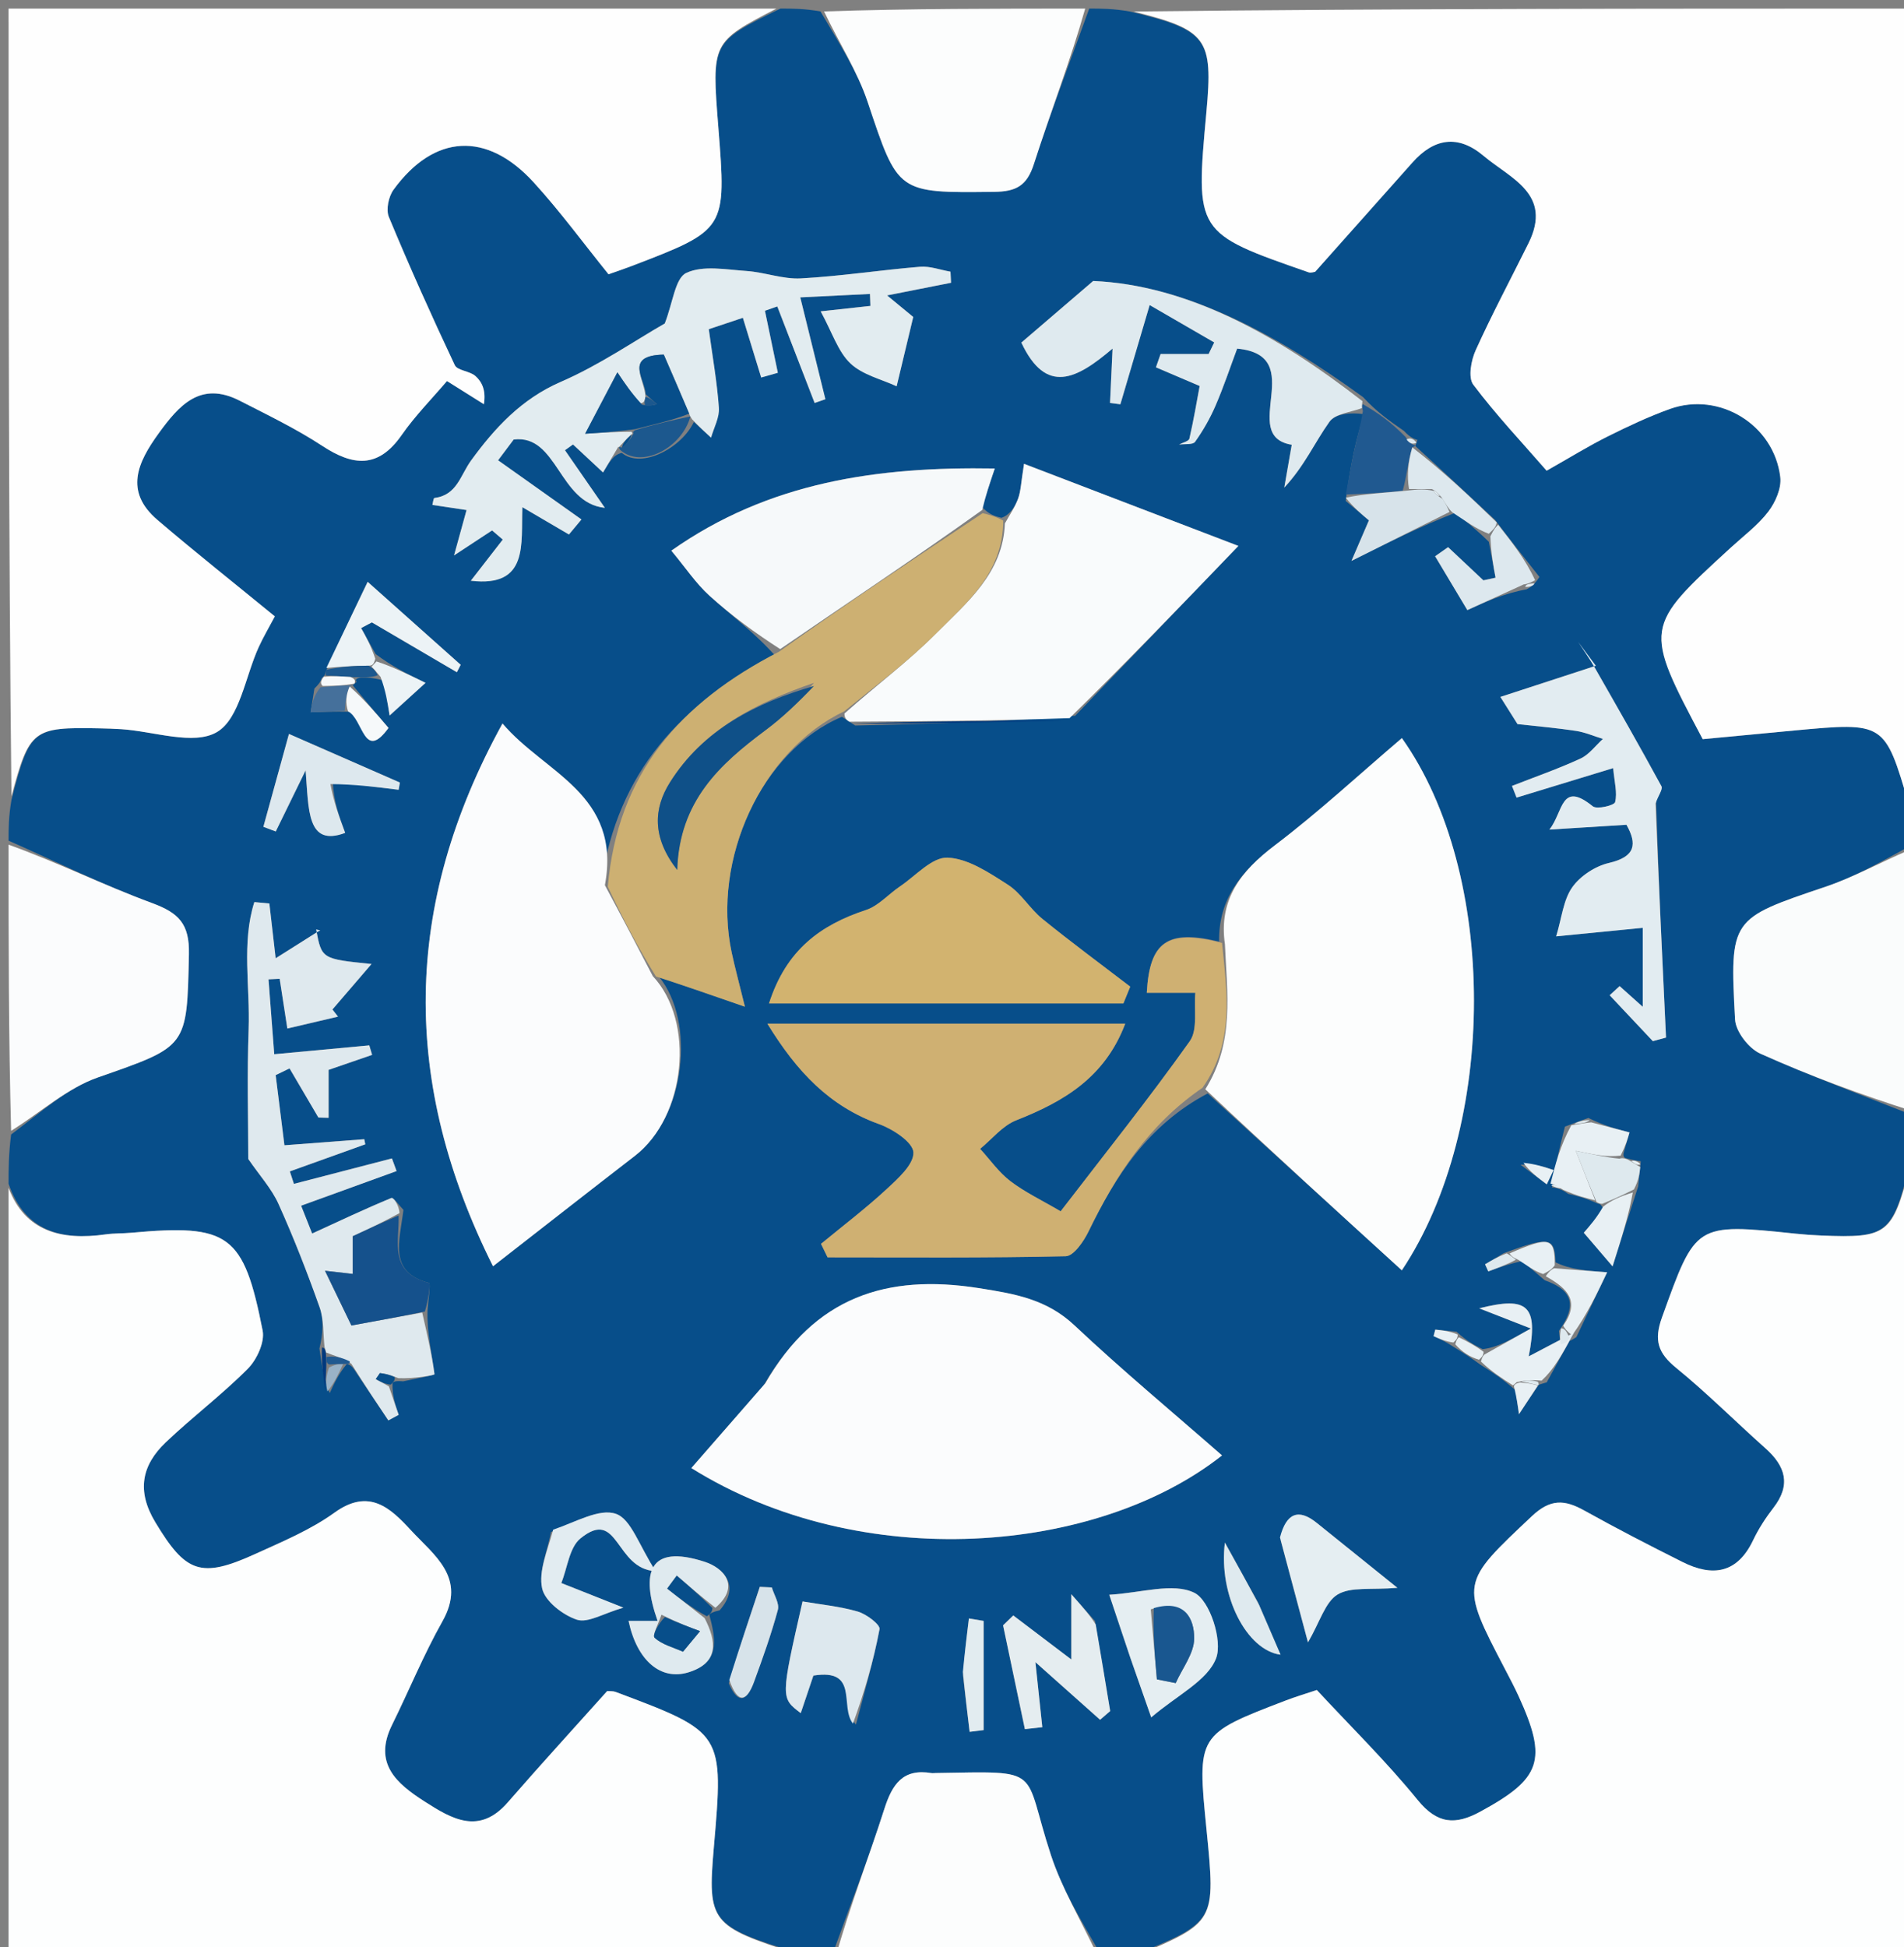 <svg version="1.1" id="Layer_1" xmlns="http://www.w3.org/2000/svg" xmlns:xlink="http://www.w3.org/1999/xlink" x="0px" y="0px"
	 width="100%" viewBox="0 0 222 227" enable-background="new 0 0 222 227" xml:space="preserve">
<rect x="0" y="0" width="222" height="227" fill="#808080" stroke="none"/>
<path fill="#074E8A" opacity="1" stroke="none" 
	d="
M1,138 
	C1,136.286 1,134.572 1.297,132.257 
	C4.845,129.599 7.853,126.85 11.391,125.612 
	C21.899,121.934 21.793,122.162 22.029,111.223 
	C22.105,107.685 20.832,106.419 17.729,105.275 
	C12.032,103.176 6.564,100.459 1,98 
	C1,96.611 1,95.222 1.337,93.244 
	C3.437,85.04 3.808,84.75 11.63,84.91 
	C12.463,84.927 13.296,84.952 14.127,85.005 
	C17.931,85.247 22.581,86.939 25.297,85.34 
	C27.947,83.781 28.601,78.855 30.171,75.424 
	C30.697,74.274 31.345,73.18 32.046,71.854 
	C27.326,67.99 22.772,64.382 18.357,60.611 
	C14.465,57.286 16.049,53.902 18.491,50.533 
	C20.874,47.244 23.382,44.371 27.956,46.715 
	C31.206,48.381 34.523,49.976 37.567,51.973 
	C41.171,54.337 44.093,54.641 46.82,50.733 
	C48.419,48.44 50.415,46.425 52.117,44.422 
	C54.133,45.686 55.277,46.404 56.421,47.122 
	C56.681,45.486 56.19,44.505 55.428,43.831 
	C54.761,43.241 53.33,43.211 53.024,42.562 
	C50.338,36.865 47.759,31.115 45.342,25.299 
	C44.985,24.441 45.305,22.913 45.887,22.114 
	C50.611,15.629 56.76,15.267 62.235,21.27 
	C65.336,24.671 68.068,28.408 70.952,31.975 
	C72.046,31.587 72.826,31.328 73.591,31.035 
	C84.703,26.78 84.703,26.779 83.76,14.875 
	C82.97,4.915 82.97,4.915 91,1 
	C92.389,1 93.778,1 95.668,1.335 
	C97.86,5.067 99.973,8.322 101.165,11.885 
	C104.73,22.54 104.589,22.499 115.927,22.365 
	C118.485,22.335 119.733,21.657 120.546,19.129 
	C122.507,13.025 124.826,7.036 127,1 
	C128.389,1 129.778,1 131.745,1.343 
	C140.735,3.5 141.454,4.48 140.664,13.059 
	C139.368,27.147 139.367,27.149 152.577,31.745 
	C152.852,31.841 153.21,31.697 153.345,31.683 
	C157.193,27.362 160.946,23.153 164.694,18.937 
	C167.217,16.099 170.013,15.666 172.973,18.164 
	C176.11,20.812 181.068,22.603 178.221,28.349 
	C176.159,32.51 173.967,36.612 172.055,40.84 
	C171.522,42.017 171.159,44.016 171.778,44.84 
	C174.427,48.363 177.473,51.588 180.333,54.874 
	C183.105,53.305 185.22,51.993 187.437,50.887 
	C189.806,49.705 192.218,48.568 194.705,47.674 
	C200.461,45.608 206.851,49.505 207.576,55.629 
	C207.727,56.912 207.011,58.549 206.185,59.636 
	C204.994,61.202 203.349,62.428 201.877,63.775 
	C191.638,73.145 191.636,73.143 198.53,86.169 
	C201.966,85.843 205.583,85.495 209.201,85.159 
	C219.751,84.177 219.75,84.179 222.566,93.777 
	C222.598,93.884 222.85,93.927 223,94 
	C223,95.389 223,96.778 222.652,98.652 
	C219.168,100.563 216.125,102.265 212.877,103.363 
	C201.786,107.114 201.662,107.038 202.303,118.853 
	C202.379,120.264 203.899,122.224 205.245,122.828 
	C211.063,125.442 217.065,127.647 223,130 
	C223,131.714 223,133.428 222.656,135.732 
	C220.648,143.881 220.046,144.351 212.36,144.033 
	C211.362,143.991 210.364,143.921 209.371,143.816 
	C197.616,142.584 197.727,142.622 193.783,153.573 
	C192.808,156.281 193.334,157.75 195.457,159.48 
	C199.064,162.42 202.363,165.736 205.843,168.836 
	C208.17,170.909 208.858,173.078 206.789,175.755 
	C205.878,176.933 205.047,178.212 204.408,179.553 
	C202.559,183.435 199.676,183.846 196.182,182.096 
	C192.327,180.165 188.49,178.188 184.724,176.09 
	C182.437,174.816 180.777,174.701 178.607,176.75 
	C170.299,184.592 170.207,184.492 175.503,194.626 
	C176.04,195.654 176.585,196.681 177.067,197.736 
	C180.473,205.195 179.713,207.332 172.584,211.202 
	C169.684,212.776 167.588,212.653 165.295,209.836 
	C161.634,205.338 157.467,201.252 153.535,197.013 
	C152.127,197.486 151.023,197.813 149.95,198.223 
	C139.571,202.199 139.573,202.203 140.676,213.285 
	C141.747,224.053 141.734,224.075 132,228 
	C130.933,228 129.867,228 128.243,227.696 
	C125.946,223.698 123.812,220.135 122.544,216.286 
	C119.16,206.016 121.903,206.487 109.094,206.691 
	C108.928,206.693 108.758,206.723 108.598,206.696 
	C105.272,206.143 104.035,207.989 103.11,210.88 
	C101.265,216.648 99.058,222.3 97,228 
	C95.933,228 94.867,228 93.169,227.72 
	C82.887,224.567 82.48,224.041 83.229,215.403 
	C84.392,201.972 84.393,201.97 71.782,197.239 
	C71.484,197.127 71.13,197.161 70.801,197.13 
	C66.93,201.454 63.012,205.735 59.205,210.112 
	C55.871,213.947 52.684,212.05 49.502,210.009 
	C46.242,207.918 43.491,205.576 45.707,201.092 
	C47.692,197.075 49.391,192.904 51.586,189.009 
	C54.463,183.901 50.602,181.309 47.901,178.378 
	C45.527,175.803 43.037,173.428 39.009,176.332 
	C36.215,178.347 32.921,179.715 29.754,181.159 
	C23.365,184.07 21.641,183.311 18.113,177.463 
	C15.906,173.807 16.514,170.818 19.341,168.127 
	C22.44,165.179 25.887,162.588 28.897,159.559 
	C29.947,158.504 30.888,156.461 30.624,155.116 
	C28.412,143.858 26.688,142.672 15.301,143.709 
	C14.306,143.8 13.296,143.76 12.31,143.9 
	C7.118,144.637 2.908,143.538 1,138 
M169.823,155.243 
	C168.998,155.163 168.173,155.083 167.348,155.003 
	C167.281,155.255 167.215,155.508 167.149,155.76 
	C167.848,156.075 168.547,156.391 169.684,157.137 
	C170.531,157.661 171.377,158.185 172.689,159.138 
	C173.93,159.926 175.171,160.715 176.721,162.077 
	C176.85,163.006 176.978,163.934 177.107,164.862 
	C177.843,163.747 178.578,162.631 179.392,161.454 
	C179.392,161.454 179.469,161.392 180.342,161.15 
	C181.182,159.623 182.021,158.096 183.539,155.337 
	C180.865,156.743 179.687,157.363 178.245,158.121 
	C179.388,152.194 178.152,151.081 172.47,152.52 
	C174.027,153.129 175.499,153.704 178.493,154.873 
	C175.973,156.284 174.532,157.091 172.871,157.282 
	C171.946,156.818 171.021,156.354 169.823,155.243 
M40.436,159.013 
	C40.436,159.013 40.863,159.023 41.246,159.58 
	C42.591,161.582 43.935,163.583 45.28,165.584 
	C45.681,165.367 46.083,165.15 46.484,164.934 
	C46.103,163.828 45.722,162.722 45.762,161.221 
	C45.898,161.085 46.035,160.949 47.008,161.031 
	C48.28,160.747 50.675,160.318 50.66,160.2 
	C50.348,157.783 49.762,155.401 49.85,152.77 
	C49.92,151.656 50.233,149.618 50.025,149.563 
	C45.257,148.31 46.581,144.748 47.042,141.044 
	C46.563,140.555 45.874,139.557 45.638,139.654 
	C42.575,140.919 39.577,142.34 36.395,143.798 
	C35.944,142.662 35.53,141.618 35.109,140.556 
	C38.965,139.157 42.603,137.838 46.24,136.519 
	C46.059,136.027 45.879,135.536 45.698,135.045 
	C41.888,136.033 38.079,137.022 34.27,138.011 
	C34.111,137.526 33.952,137.041 33.794,136.556 
	C36.726,135.504 39.659,134.451 42.591,133.399 
	C42.552,133.201 42.512,133.003 42.473,132.805 
	C39.42,133.037 36.367,133.269 33.164,133.513 
	C32.823,130.787 32.482,128.061 32.141,125.335 
	C32.681,125.073 33.22,124.811 33.76,124.549 
	C34.881,126.458 36.003,128.366 37.124,130.275 
	C37.52,130.286 37.917,130.298 38.313,130.309 
	C38.313,128.465 38.313,126.62 38.313,124.721 
	C39.858,124.188 41.623,123.581 43.388,122.973 
	C43.278,122.603 43.168,122.234 43.058,121.865 
	C39.386,122.207 35.714,122.549 31.976,122.897 
	C31.722,119.593 31.514,116.88 31.306,114.167 
	C31.74,114.146 32.175,114.125 32.609,114.105 
	C32.906,116.029 33.204,117.954 33.504,119.9 
	C35.726,119.379 37.569,118.947 39.412,118.515 
	C39.195,118.237 38.979,117.959 38.762,117.681 
	C40.289,115.905 41.815,114.129 43.318,112.38 
	C37.504,111.79 37.504,111.79 36.86,108.348 
	C37.022,108.385 37.185,108.422 37.347,108.459 
	C37.233,108.52 37.114,108.575 37.004,108.644 
	C35.552,109.558 34.1,110.475 32.141,111.712 
	C31.918,109.771 31.662,107.548 31.406,105.324 
	C30.823,105.269 30.239,105.215 29.656,105.16 
	C28.146,109.91 29.171,115.045 28.991,119.965 
	C28.797,125.246 28.947,130.539 28.947,135.109 
	C30.278,137.05 31.672,138.571 32.477,140.359 
	C34.248,144.292 35.822,148.325 37.264,152.392 
	C37.772,153.824 37.664,155.475 37.245,157.21 
	C37.469,158.809 37.692,160.408 38.439,162.406 
	C38.963,161.271 39.486,160.136 40.436,159.013 
M37.522,79.04 
	C37.409,79.347 37.297,79.653 36.658,80.266 
	C36.51,81.189 36.363,82.112 36.215,83.036 
	C37.541,82.985 38.867,82.934 40.966,82.971 
	C42.364,83.83 42.409,88.825 45.299,84.861 
	C43.821,83.121 42.478,81.539 41.134,79.904 
	C41.134,79.904 41.084,79.887 41.574,79.497 
	C41.471,79.316 41.367,79.135 41.979,78.995 
	C42.695,78.978 43.411,78.961 44.783,79.345 
	C44.976,80.56 45.169,81.775 45.429,83.41 
	C46.966,82.013 48.121,80.963 49.617,79.603 
	C47.406,78.524 45.749,77.714 43.81,76.258 
	C43.242,75.244 42.674,74.23 42.105,73.216 
	C42.524,72.996 42.942,72.776 43.36,72.556 
	C46.664,74.493 49.967,76.429 53.27,78.366 
	C53.418,78.077 53.567,77.789 53.715,77.5 
	C50.34,74.491 46.964,71.481 42.869,67.829 
	C41.452,70.783 39.754,74.324 37.98,78.299 
	C37.98,78.299 37.975,78.741 37.522,79.04 
M175.321,146.095 
	C174.598,146.526 173.875,146.957 173.153,147.388 
	C173.278,147.663 173.403,147.939 173.528,148.215 
	C174.66,147.799 175.793,147.383 177.482,147.004 
	C178.151,147.579 178.82,148.153 180.111,149.247 
	C182.792,150.215 184.254,151.679 181.767,155.15 
	C181.83,155.671 181.893,156.193 181.956,156.714 
	C182.37,156.623 182.785,156.532 183.799,155.877 
	C185.022,153.301 186.245,150.725 187.389,148.316 
	C184.9,148.127 183.045,147.986 181.369,147.152 
	C181.29,144.227 180.654,144.104 175.321,146.095 
M191.007,138.299 
	C191.087,137.549 191.167,136.799 191.309,135.383 
	C190.884,135.314 190.459,135.245 189.584,135.027 
	C189.584,135.027 189.115,134.952 189.357,134.25 
	C189.569,133.505 189.782,132.759 189.994,132.013 
	C188.503,131.621 187.012,131.229 185.202,130.325 
	C184.523,130.568 183.843,130.811 182.466,131.338 
	C181.906,133.551 181.346,135.763 180.958,138.41 
	C181.494,138.497 182.03,138.584 182.842,139.173 
	C183.893,139.424 184.944,139.676 186.31,140.316 
	C186.476,140.325 186.643,140.333 187.011,141.01 
	C186.179,141.967 185.348,142.924 184.667,143.708 
	C185.571,144.764 186.413,145.749 188.021,147.629 
	C189.118,144.159 189.932,141.585 191.007,138.299 
M165.276,51.289 
	C164.842,51.145 164.408,51.001 163.707,50.24 
	C162.138,49.157 160.57,48.074 158.925,46.291 
	C148.949,39.058 138.42,33.226 127.463,32.754 
	C123.818,35.88 121.372,37.979 119.086,39.939 
	C121.986,46.106 125.556,44.184 129.721,40.637 
	C129.59,43.45 129.508,45.211 129.426,46.973 
	C129.828,47.025 130.229,47.078 130.631,47.13 
	C131.699,43.513 132.768,39.895 134.047,35.563 
	C136.763,37.135 139.168,38.528 141.574,39.92 
	C141.355,40.371 141.137,40.821 140.919,41.271 
	C139.053,41.271 137.188,41.271 135.322,41.271 
	C135.141,41.788 134.96,42.304 134.779,42.821 
	C136.394,43.51 138.008,44.2 139.877,44.998 
	C139.557,46.712 139.185,48.937 138.681,51.131 
	C138.61,51.439 137.891,51.599 137.473,51.827 
	C138.116,51.733 139.082,51.871 139.343,51.505 
	C140.279,50.191 141.096,48.758 141.735,47.275 
	C142.689,45.059 143.454,42.763 144.247,40.641 
	C152.709,41.427 144.282,50.809 150.613,51.849 
	C150.274,53.792 150.009,55.315 149.744,56.838 
	C152.089,54.338 153.295,51.566 155.015,49.161 
	C155.696,48.209 157.519,48.073 158.994,48.276 
	C158.627,49.674 158.212,51.061 157.904,52.471 
	C157.528,54.188 157.242,55.924 156.9,58.39 
	C157.834,59.174 158.769,59.957 159.611,60.663 
	C159.053,61.958 158.507,63.226 157.577,65.387 
	C162.028,63.164 165.518,61.422 169.672,59.777 
	C170.853,60.707 172.035,61.637 173.59,63.158 
	C173.853,64.555 174.115,65.951 174.378,67.347 
	C173.904,67.449 173.43,67.551 172.957,67.653 
	C171.585,66.364 170.214,65.074 168.843,63.785 
	C168.338,64.139 167.834,64.493 167.33,64.847 
	C168.484,66.776 169.639,68.704 171.087,71.124 
	C173.118,70.198 175.39,69.163 177.995,68.704 
	C178.435,68.461 178.875,68.219 179.491,67.258 
	C177.886,65.229 176.281,63.2 174.331,60.62 
	C171.243,57.733 168.156,54.846 165.019,51.994 
	C165.019,51.994 165.051,51.943 165.276,51.289 
M83.915,187.718 
	C86.389,184.897 84.361,182.782 82.172,182.07 
	C75.562,179.922 74.725,183.421 76.671,188.956 
	C75.391,188.956 74.371,188.956 73.288,188.956 
	C74.256,193.564 77.025,195.953 80.273,194.953 
	C83.855,193.851 83.553,191.347 82.692,188.214 
	C82.865,188.069 83.039,187.925 83.915,187.718 
M72.507,52.802 
	C74.793,54.705 79.491,52.218 80.9,49.185 
	C81.569,49.797 82.237,50.408 82.906,51.019 
	C83.233,49.857 83.901,48.671 83.82,47.538 
	C83.602,44.5 83.063,41.485 82.641,38.378 
	C84.168,37.867 85.383,37.46 86.616,37.047 
	C87.385,39.552 88.07,41.781 88.754,44.009 
	C89.4,43.826 90.047,43.642 90.694,43.458 
	C90.192,41.047 89.691,38.637 89.189,36.226 
	C89.67,36.059 90.15,35.892 90.63,35.724 
	C92.081,39.475 93.533,43.226 94.984,46.977 
	C95.402,46.832 95.819,46.686 96.237,46.54 
	C95.314,42.8 94.392,39.06 93.308,34.666 
	C96.439,34.512 98.938,34.39 101.437,34.268 
	C101.453,34.732 101.47,35.197 101.486,35.662 
	C100.078,35.816 98.671,35.97 95.689,36.297 
	C97.044,38.781 97.705,40.986 99.153,42.363 
	C100.569,43.709 102.788,44.211 104.545,45.031 
	C105.029,43.011 105.708,40.174 106.481,36.951 
	C106.314,36.813 105.194,35.89 103.433,34.438 
	C106.647,33.802 108.769,33.383 110.89,32.963 
	C110.868,32.532 110.846,32.102 110.823,31.671 
	C109.637,31.465 108.429,31.003 107.267,31.099 
	C102.631,31.482 98.017,32.202 93.376,32.455 
	C91.283,32.568 89.156,31.732 87.026,31.59 
	C84.664,31.431 81.967,30.902 80.02,31.817 
	C78.715,32.431 78.462,35.28 77.511,37.709 
	C74.006,39.716 69.881,42.57 65.367,44.526 
	C60.788,46.511 57.664,49.925 54.936,53.669 
	C53.663,55.416 53.299,57.715 50.649,58.055 
	C50.536,58.07 50.488,58.592 50.415,58.861 
	C51.663,59.048 52.893,59.233 54.399,59.459 
	C53.938,61.133 53.578,62.44 52.941,64.748 
	C55.038,63.37 56.206,62.602 57.374,61.834 
	C57.79,62.19 58.205,62.546 58.621,62.902 
	C57.402,64.473 56.182,66.044 54.898,67.699 
	C61.715,68.511 60.719,63.37 60.911,59.129 
	C63.044,60.378 64.69,61.343 66.337,62.308 
	C66.823,61.724 67.31,61.14 67.797,60.556 
	C64.556,58.257 61.316,55.958 58.076,53.659 
	C58.682,52.852 59.288,52.045 59.895,51.238 
	C65.012,50.593 65.148,58.655 70.526,59.203 
	C68.706,56.575 67.289,54.53 65.873,52.485 
	C66.185,52.261 66.498,52.037 66.811,51.814 
	C67.976,52.9 69.141,53.986 70.312,55.077 
	C71.029,53.873 71.565,52.974 72.507,52.802 
M114.482,59.071 
	C114.931,57.744 115.379,56.417 115.989,54.614 
	C102.279,54.382 89.637,56.19 78.276,64.193 
	C79.937,66.187 81.147,68.02 82.724,69.448 
	C85.281,71.763 88.078,73.812 90.5,76.581 
	C79.275,81.907 72.023,90.19 70.169,102.616 
	C72.5,92.576 63.505,90.156 58.591,84.341 
	C46.866,105.64 46.812,126.281 57.483,147.617 
	C63.289,143.097 68.639,138.903 74.021,134.75 
	C79.973,130.158 81.093,119.107 76.856,113.886 
	C79.976,114.97 83.097,116.054 86.854,117.359 
	C86.164,114.551 85.693,112.816 85.315,111.06 
	C82.978,100.195 88.793,87.513 98.164,83.563 
	C98.452,83.754 98.741,83.945 99.72,84.579 
	C108.145,84.383 116.57,84.188 125.361,83.438 
	C131.346,77.212 137.331,70.987 144.393,63.641 
	C135.71,60.317 127.83,57.299 119.4,54.071 
	C119.047,56.258 119.029,57.25 118.706,58.13 
	C118.335,59.142 117.695,60.055 116.768,60.365 
	C116.036,60.185 115.303,60.005 114.482,59.071 
M142.144,109.761 
	C136.088,108.293 134.045,109.785 133.711,115.733 
	C135.591,115.733 137.482,115.733 139.373,115.733 
	C139.194,117.642 139.685,120.027 138.723,121.38 
	C133.95,128.094 128.795,134.535 123.669,141.209 
	C121.464,139.914 119.499,138.984 117.807,137.694 
	C116.458,136.666 115.444,135.199 114.281,133.927 
	C115.669,132.794 116.887,131.231 118.475,130.606 
	C123.999,128.43 128.81,125.638 131.198,119.337 
	C117.252,119.337 103.778,119.337 89.476,119.337 
	C92.944,124.999 96.753,128.978 102.512,131.05 
	C104.121,131.629 106.452,133.163 106.502,134.342 
	C106.562,135.743 104.686,137.414 103.352,138.647 
	C100.926,140.891 98.281,142.898 95.727,145.004 
	C95.982,145.528 96.237,146.051 96.492,146.575 
	C105.749,146.575 115.008,146.658 124.26,146.446 
	C125.178,146.425 126.343,144.742 126.902,143.591 
	C130.072,137.073 133.89,131.122 140.815,127.47 
	C148.352,134.336 155.889,141.202 163.451,148.09 
	C174.646,131.278 174.675,101.844 163.456,86.043 
	C158.524,90.244 153.776,94.649 148.643,98.544 
	C144.677,101.553 142.062,104.864 142.144,109.761 
M89.021,161.518 
	C86.238,164.701 83.454,167.884 80.607,171.14 
	C100.469,183.539 127.948,181.155 142.483,169.667 
	C136.707,164.61 130.835,159.733 125.287,154.512 
	C122.025,151.444 118.344,150.825 114.098,150.159 
	C103.32,148.47 94.995,151.237 89.021,161.518 
M112.499,116.975 
	C118.661,116.975 124.822,116.975 130.984,116.975 
	C131.25,116.322 131.516,115.669 131.782,115.017 
	C128.359,112.394 124.884,109.834 121.536,107.118 
	C120.072,105.929 119.058,104.123 117.501,103.127 
	C115.328,101.736 112.866,100.074 110.472,99.983 
	C108.67,99.914 106.763,102.104 104.934,103.335 
	C103.596,104.235 102.438,105.6 100.976,106.082 
	C95.681,107.827 91.671,110.721 89.667,116.975 
	C97.37,116.975 104.435,116.975 112.499,116.975 
M193.098,93.361 
	C193.323,92.782 193.91,92.006 193.718,91.654 
	C191.209,87.038 188.6,82.475 185.989,77.914 
	C185.383,76.856 184.672,75.858 184.009,74.832 
	C184.697,75.759 185.385,76.686 186.074,77.613 
	C182.362,78.823 178.65,80.033 174.939,81.243 
	C175.605,82.3 176.271,83.357 176.936,84.413 
	C179.212,84.669 181.496,84.862 183.758,85.206 
	C184.826,85.369 185.85,85.82 186.894,86.141 
	C186.032,86.921 185.29,87.965 184.282,88.43 
	C181.681,89.63 178.963,90.574 176.291,91.62 
	C176.47,92.074 176.649,92.528 176.828,92.982 
	C180.39,91.895 183.953,90.807 188.09,89.544 
	C188.236,91.178 188.593,92.425 188.315,93.51 
	C188.214,93.899 186.189,94.381 185.712,93.994 
	C181.955,90.949 182.282,94.695 180.653,96.711 
	C184.134,96.493 186.847,96.324 189.641,96.15 
	C190.899,98.397 190.71,99.879 187.59,100.602 
	C185.998,100.97 184.24,102.122 183.31,103.448 
	C182.276,104.922 182.098,106.997 181.443,109.157 
	C184.688,108.837 188.06,108.505 191.54,108.163 
	C191.54,111.212 191.54,113.932 191.54,117.371 
	C190.288,116.25 189.565,115.603 188.843,114.956 
	C188.456,115.311 188.068,115.667 187.681,116.022 
	C189.359,117.807 191.037,119.591 192.716,121.375 
	C193.228,121.236 193.74,121.096 194.252,120.957 
	C193.824,111.968 193.396,102.979 193.098,93.361 
M99.801,201.041 
	C100.762,197.344 101.844,193.669 102.55,189.923 
	C102.65,189.391 101.024,188.164 100.019,187.871 
	C97.915,187.257 95.692,187.052 93.574,186.688 
	C91.015,197.942 91.015,197.942 93.365,199.709 
	C93.892,198.145 94.39,196.666 94.84,195.333 
	C100.2,194.479 97.868,198.92 99.801,201.041 
M127.673,188.974 
	C127.076,188.298 126.479,187.622 124.912,185.848 
	C124.912,189.41 124.912,191.4 124.912,193.454 
	C122.444,191.583 120.294,189.952 118.143,188.322 
	C117.747,188.707 117.351,189.091 116.955,189.476 
	C117.803,193.51 118.651,197.544 119.499,201.578 
	C120.176,201.501 120.853,201.424 121.53,201.348 
	C121.273,198.927 121.016,196.506 120.725,193.768 
	C123.391,196.142 125.829,198.314 128.268,200.485 
	C128.659,200.146 129.051,199.808 129.443,199.469 
	C128.91,196.24 128.376,193.011 127.673,188.974 
M131.919,193.61 
	C132.509,195.295 133.099,196.981 134.227,200.206 
	C137.291,197.59 140.773,195.938 141.788,193.328 
	C142.585,191.276 141.062,186.574 139.266,185.686 
	C136.777,184.456 133.066,185.697 129.337,185.911 
	C130.416,189.148 131.036,191.008 131.919,193.61 
M149.326,179.589 
	C150.324,183.313 151.321,187.036 152.507,191.462 
	C153.913,189.048 154.51,186.762 155.959,185.882 
	C157.487,184.955 159.829,185.369 162.932,185.101 
	C159.142,182.051 156.331,179.791 153.523,177.528 
	C151.403,175.82 149.979,176.365 149.326,179.589 
M64.242,178.603 
	C63.828,180.807 62.774,183.15 63.212,185.169 
	C63.536,186.662 65.624,188.277 67.263,188.817 
	C68.541,189.238 70.336,188.089 72.688,187.412 
	C69.379,186.101 67.413,185.322 65.447,184.543 
	C66.161,182.773 66.383,180.399 67.679,179.344 
	C72.177,175.682 71.67,182.925 76.45,183.162 
	C74.51,180.176 73.59,177.089 71.817,176.477 
	C69.874,175.808 67.143,177.422 64.242,178.603 
M38.803,91.105 
	C41.362,91.427 43.92,91.748 46.479,92.069 
	C46.527,91.788 46.575,91.506 46.624,91.225 
	C42.495,89.417 38.366,87.609 33.691,85.561 
	C32.819,88.725 31.764,92.555 30.708,96.385 
	C31.189,96.567 31.671,96.748 32.152,96.93 
	C33.122,94.945 34.092,92.96 35.635,89.803 
	C36.005,94.438 35.773,98.759 40.245,97.095 
	C39.545,95.2 38.9,93.454 38.803,91.105 
M84.972,196.232 
	C86.077,198.814 87.108,198.273 87.909,196.091 
	C88.928,193.316 89.923,190.523 90.696,187.675 
	C90.901,186.921 90.252,185.937 89.994,185.058 
	C89.526,185.035 89.058,185.011 88.59,184.988 
	C87.425,188.476 86.259,191.964 84.972,196.232 
M146.656,186.749 
	C145.567,184.785 144.478,182.821 142.818,179.827 
	C142.047,186.018 145.384,192.398 149.309,192.899 
	C148.434,190.871 147.692,189.151 146.656,186.749 
M112.274,195.362 
	C112.534,197.538 112.794,199.715 113.054,201.891 
	C113.598,201.823 114.143,201.755 114.687,201.687 
	C114.687,197.444 114.687,193.201 114.687,188.959 
	C114.115,188.863 113.543,188.767 112.971,188.672 
	C112.735,190.595 112.499,192.517 112.274,195.362 
M177.287,135.781 
	C178.308,136.542 179.328,137.303 180.348,138.064 
	C180.613,137.509 180.878,136.954 181.143,136.4 
	C180.087,136.045 179.032,135.69 177.287,135.781 
z"/>
<path fill="#FDFEFE" opacity="1" stroke="none" 
	d="
M132.469,228 
	C141.734,224.075 141.747,224.053 140.676,213.285 
	C139.573,202.203 139.571,202.199 149.95,198.223 
	C151.023,197.813 152.127,197.486 153.535,197.013 
	C157.467,201.252 161.634,205.338 165.295,209.836 
	C167.588,212.653 169.684,212.776 172.584,211.202 
	C179.713,207.332 180.473,205.195 177.067,197.736 
	C176.585,196.681 176.04,195.654 175.503,194.626 
	C170.207,184.492 170.299,184.592 178.607,176.75 
	C180.777,174.701 182.437,174.816 184.724,176.09 
	C188.49,178.188 192.327,180.165 196.182,182.096 
	C199.676,183.846 202.559,183.435 204.408,179.553 
	C205.047,178.212 205.878,176.933 206.789,175.755 
	C208.858,173.078 208.17,170.909 205.843,168.836 
	C202.363,165.736 199.064,162.42 195.457,159.48 
	C193.334,157.75 192.808,156.281 193.783,153.573 
	C197.727,142.622 197.616,142.584 209.371,143.816 
	C210.364,143.921 211.362,143.991 212.36,144.033 
	C220.046,144.351 220.648,143.881 222.656,136.16 
	C223,166.593 223,197.186 223,228 
	C192.979,228 162.958,228 132.469,228 
z"/>
<path fill="#FEFEFE" opacity="1" stroke="none" 
	d="
M223,93.531 
	C222.85,93.927 222.598,93.884 222.566,93.777 
	C219.75,84.179 219.751,84.177 209.201,85.159 
	C205.583,85.495 201.966,85.843 198.53,86.169 
	C191.636,73.143 191.638,73.145 201.877,63.775 
	C203.349,62.428 204.994,61.202 206.185,59.636 
	C207.011,58.549 207.727,56.912 207.576,55.629 
	C206.851,49.505 200.461,45.608 194.705,47.674 
	C192.218,48.568 189.806,49.705 187.437,50.887 
	C185.22,51.993 183.105,53.305 180.333,54.874 
	C177.473,51.588 174.427,48.363 171.778,44.84 
	C171.159,44.016 171.522,42.017 172.055,40.84 
	C173.967,36.612 176.159,32.51 178.221,28.349 
	C181.068,22.603 176.11,20.812 172.973,18.164 
	C170.013,15.666 167.217,16.099 164.694,18.937 
	C160.946,23.153 157.193,27.362 153.345,31.683 
	C153.21,31.697 152.852,31.841 152.577,31.745 
	C139.367,27.149 139.368,27.147 140.664,13.059 
	C141.454,4.48 140.735,3.5 132.161,1.343 
	C162.261,1 192.522,1 223,1 
	C223,31.687 223,62.375 223,93.531 
z"/>
<path fill="#FDFEFE" opacity="1" stroke="none" 
	d="
M1,138.469 
	C2.908,143.538 7.118,144.637 12.31,143.9 
	C13.296,143.76 14.306,143.8 15.301,143.709 
	C26.688,142.672 28.412,143.858 30.624,155.116 
	C30.888,156.461 29.947,158.504 28.897,159.559 
	C25.887,162.588 22.44,165.179 19.341,168.127 
	C16.514,170.818 15.906,173.807 18.113,177.463 
	C21.641,183.311 23.365,184.07 29.754,181.159 
	C32.921,179.715 36.215,178.347 39.009,176.332 
	C43.037,173.428 45.527,175.803 47.901,178.378 
	C50.602,181.309 54.463,183.901 51.586,189.009 
	C49.391,192.904 47.692,197.075 45.707,201.092 
	C43.491,205.576 46.242,207.918 49.502,210.009 
	C52.684,212.05 55.871,213.947 59.205,210.112 
	C63.012,205.735 66.93,201.454 70.801,197.13 
	C71.13,197.161 71.484,197.127 71.782,197.239 
	C84.393,201.97 84.392,201.972 83.229,215.403 
	C82.48,224.041 82.887,224.567 92.769,227.72 
	C62.407,228 31.814,228 1,228 
	C1,198.313 1,168.625 1,138.469 
z"/>
<path fill="#FEFEFE" opacity="1" stroke="none" 
	d="
M90.531,1 
	C82.97,4.915 82.97,4.915 83.76,14.875 
	C84.703,26.779 84.703,26.78 73.591,31.035 
	C72.826,31.328 72.046,31.587 70.952,31.975 
	C68.068,28.408 65.336,24.671 62.235,21.27 
	C56.76,15.267 50.611,15.629 45.887,22.114 
	C45.305,22.913 44.985,24.441 45.342,25.299 
	C47.759,31.115 50.338,36.865 53.024,42.562 
	C53.33,43.211 54.761,43.241 55.428,43.831 
	C56.19,44.505 56.681,45.486 56.421,47.122 
	C55.277,46.404 54.133,45.686 52.117,44.422 
	C50.415,46.425 48.419,48.44 46.82,50.733 
	C44.093,54.641 41.171,54.337 37.567,51.973 
	C34.523,49.976 31.206,48.381 27.956,46.715 
	C23.382,44.371 20.874,47.244 18.491,50.533 
	C16.049,53.902 14.465,57.286 18.357,60.611 
	C22.772,64.382 27.326,67.99 32.046,71.854 
	C31.345,73.18 30.697,74.274 30.171,75.424 
	C28.601,78.855 27.947,83.781 25.297,85.34 
	C22.581,86.939 17.931,85.247 14.127,85.005 
	C13.296,84.952 12.463,84.927 11.63,84.91 
	C3.808,84.75 3.437,85.04 1.337,92.827 
	C1,62.407 1,31.814 1,1 
	C30.687,1 60.375,1 90.531,1 
z"/>
<path fill="#FBFCFD" opacity="1" stroke="none" 
	d="
M1,98.469 
	C6.564,100.459 12.032,103.176 17.729,105.275 
	C20.832,106.419 22.105,107.685 22.029,111.223 
	C21.793,122.162 21.899,121.934 11.391,125.612 
	C7.853,126.85 4.845,129.599 1.297,131.829 
	C1,120.979 1,109.958 1,98.469 
z"/>
<path fill="#FAFCFC" opacity="1" stroke="none" 
	d="
M223,129.531 
	C217.065,127.647 211.063,125.442 205.245,122.828 
	C203.899,122.224 202.379,120.264 202.303,118.853 
	C201.662,107.038 201.786,107.114 212.877,103.363 
	C216.125,102.265 219.168,100.563 222.652,99.069 
	C223,109.021 223,119.042 223,129.531 
z"/>
<path fill="#FCFDFD" opacity="1" stroke="none" 
	d="
M97.469,228 
	C99.058,222.3 101.265,216.648 103.11,210.88 
	C104.035,207.989 105.272,206.143 108.598,206.696 
	C108.758,206.723 108.928,206.693 109.094,206.691 
	C121.903,206.487 119.16,206.016 122.544,216.286 
	C123.812,220.135 125.946,223.698 127.843,227.696 
	C117.979,228 107.958,228 97.469,228 
z"/>
<path fill="#FCFDFD" opacity="1" stroke="none" 
	d="
M126.531,1 
	C124.826,7.036 122.507,13.025 120.546,19.129 
	C119.733,21.657 118.485,22.335 115.927,22.365 
	C104.589,22.499 104.73,22.54 101.165,11.885 
	C99.973,8.322 97.86,5.067 96.084,1.335 
	C106.021,1 116.042,1 126.531,1 
z"/>
<path fill="#FCFDFD" opacity="1" stroke="none" 
	d="
M142.823,110.078 
	C142.062,104.864 144.677,101.553 148.643,98.544 
	C153.776,94.649 158.524,90.244 163.456,86.043 
	C174.675,101.844 174.646,131.278 163.451,148.09 
	C155.889,141.202 148.352,134.336 140.536,126.984 
	C143.986,121.473 143.054,115.721 142.823,110.078 
z"/>
<path fill="#FBFCFD" opacity="1" stroke="none" 
	d="
M89.244,161.243 
	C94.995,151.237 103.32,148.47 114.098,150.159 
	C118.344,150.825 122.025,151.444 125.287,154.512 
	C130.835,159.733 136.707,164.61 142.483,169.667 
	C127.948,181.155 100.469,183.539 80.607,171.14 
	C83.454,167.884 86.238,164.701 89.244,161.243 
z"/>
<path fill="#FBFCFD" opacity="1" stroke="none" 
	d="
M76.114,113.791 
	C81.093,119.107 79.973,130.158 74.021,134.75 
	C68.639,138.903 63.289,143.097 57.483,147.617 
	C46.812,126.281 46.866,105.64 58.591,84.341 
	C63.505,90.156 72.5,92.576 70.53,103.189 
	C72.633,107.105 74.373,110.448 76.114,113.791 
z"/>
<path fill="#CFB072" opacity="1" stroke="none" 
	d="
M142.484,109.92 
	C143.054,115.721 143.986,121.473 140.21,126.809 
	C133.89,131.122 130.072,137.073 126.902,143.591 
	C126.343,144.742 125.178,146.425 124.26,146.446 
	C115.008,146.658 105.749,146.575 96.492,146.575 
	C96.237,146.051 95.982,145.528 95.727,145.004 
	C98.281,142.898 100.926,140.891 103.352,138.647 
	C104.686,137.414 106.562,135.743 106.502,134.342 
	C106.452,133.163 104.121,131.629 102.512,131.05 
	C96.753,128.978 92.944,124.999 89.476,119.337 
	C103.778,119.337 117.252,119.337 131.198,119.337 
	C128.81,125.638 123.999,128.43 118.475,130.606 
	C116.887,131.231 115.669,132.794 114.281,133.927 
	C115.444,135.199 116.458,136.666 117.807,137.694 
	C119.499,138.984 121.464,139.914 123.669,141.209 
	C128.795,134.535 133.95,128.094 138.723,121.38 
	C139.685,120.027 139.194,117.642 139.373,115.733 
	C137.482,115.733 135.591,115.733 133.711,115.733 
	C134.045,109.785 136.088,108.293 142.484,109.92 
z"/>
<path fill="#F9FBFC" opacity="1" stroke="none" 
	d="
M99.03,84.136 
	C98.741,83.945 98.452,83.754 98.461,83.176 
	C102.224,79.84 105.9,77.099 109.099,73.885 
	C112.715,70.251 116.946,66.838 117.171,61.011 
	C117.695,60.055 118.335,59.142 118.706,58.13 
	C119.029,57.25 119.047,56.258 119.4,54.071 
	C127.83,57.299 135.71,60.317 144.393,63.641 
	C137.331,70.987 131.346,77.212 124.71,83.717 
	C115.716,84.043 107.373,84.089 99.03,84.136 
z"/>
<path fill="#CDB072" opacity="1" stroke="none" 
	d="
M116.97,60.688 
	C116.946,66.838 112.715,70.251 109.099,73.885 
	C105.9,77.099 102.224,79.84 98.45,82.913 
	C88.793,87.513 82.978,100.195 85.315,111.06 
	C85.693,112.816 86.164,114.551 86.854,117.359 
	C83.097,116.054 79.976,114.97 76.485,113.839 
	C74.373,110.448 72.633,107.105 70.865,103.376 
	C72.023,90.19 79.275,81.907 90.831,75.972 
	C98.964,70.184 106.767,65.005 114.57,59.825 
	C115.303,60.005 116.036,60.185 116.97,60.688 
M94.899,79.607 
	C88.209,81.917 81.983,85.024 78.096,91.236 
	C76.216,94.241 75.992,97.605 78.961,101.415 
	C79.203,93.371 83.952,89.078 89.26,85.121 
	C91.237,83.648 93.035,81.934 94.899,79.607 
z"/>
<path fill="#E2ECF0" opacity="1" stroke="none" 
	d="
M72.102,52.074 
	C71.565,52.974 71.029,53.873 70.312,55.077 
	C69.141,53.986 67.976,52.9 66.811,51.814 
	C66.498,52.037 66.185,52.261 65.873,52.485 
	C67.289,54.53 68.706,56.575 70.526,59.203 
	C65.148,58.655 65.012,50.593 59.895,51.238 
	C59.288,52.045 58.682,52.852 58.076,53.659 
	C61.316,55.958 64.556,58.257 67.797,60.556 
	C67.31,61.14 66.823,61.724 66.337,62.308 
	C64.69,61.343 63.044,60.378 60.911,59.129 
	C60.719,63.37 61.715,68.511 54.898,67.699 
	C56.182,66.044 57.402,64.473 58.621,62.902 
	C58.205,62.546 57.79,62.19 57.374,61.834 
	C56.206,62.602 55.038,63.37 52.941,64.748 
	C53.578,62.44 53.938,61.133 54.399,59.459 
	C52.893,59.233 51.663,59.048 50.415,58.861 
	C50.488,58.592 50.536,58.07 50.649,58.055 
	C53.299,57.715 53.663,55.416 54.936,53.669 
	C57.664,49.925 60.788,46.511 65.367,44.526 
	C69.881,42.57 74.006,39.716 77.511,37.709 
	C78.462,35.28 78.715,32.431 80.02,31.817 
	C81.967,30.902 84.664,31.431 87.026,31.59 
	C89.156,31.732 91.283,32.568 93.376,32.455 
	C98.017,32.202 102.631,31.482 107.267,31.099 
	C108.429,31.003 109.637,31.465 110.823,31.671 
	C110.846,32.102 110.868,32.532 110.89,32.963 
	C108.769,33.383 106.647,33.802 103.433,34.438 
	C105.194,35.89 106.314,36.813 106.481,36.951 
	C105.708,40.174 105.029,43.011 104.545,45.031 
	C102.788,44.211 100.569,43.709 99.153,42.363 
	C97.705,40.986 97.044,38.781 95.689,36.297 
	C98.671,35.97 100.078,35.816 101.486,35.662 
	C101.47,35.197 101.453,34.732 101.437,34.268 
	C98.938,34.39 96.439,34.512 93.308,34.666 
	C94.392,39.06 95.314,42.8 96.237,46.54 
	C95.819,46.686 95.402,46.832 94.984,46.977 
	C93.533,43.226 92.081,39.475 90.63,35.724 
	C90.15,35.892 89.67,36.059 89.189,36.226 
	C89.691,38.637 90.192,41.047 90.694,43.458 
	C90.047,43.642 89.4,43.826 88.754,44.009 
	C88.07,41.781 87.385,39.552 86.616,37.047 
	C85.383,37.46 84.168,37.867 82.641,38.378 
	C83.063,41.485 83.602,44.5 83.82,47.538 
	C83.901,48.671 83.233,49.857 82.906,51.019 
	C82.237,50.408 81.569,49.797 80.692,48.876 
	C80.484,48.566 80.472,48.551 80.357,48.219 
	C79.275,45.664 78.309,43.442 77.395,41.338 
	C72.733,41.434 75.194,44.159 75.258,46.269 
	C75.162,46.757 75.102,46.948 74.68,47.014 
	C73.601,45.817 72.884,44.746 71.986,43.405 
	C70.472,46.286 69.358,48.409 68.226,50.563 
	C70.067,50.446 71.854,50.331 73.645,50.332 
	C73.65,50.448 73.873,50.506 73.613,50.66 
	C72.962,51.259 72.57,51.702 72.161,52.125 
	C72.144,52.105 72.102,52.074 72.102,52.074 
z"/>
<path fill="#F6F9FA" opacity="1" stroke="none" 
	d="
M114.526,59.448 
	C106.767,65.005 98.964,70.184 90.968,75.669 
	C88.078,73.812 85.281,71.763 82.724,69.448 
	C81.147,68.02 79.937,66.187 78.276,64.193 
	C89.637,56.19 102.279,54.382 115.989,54.614 
	C115.379,56.417 114.931,57.744 114.526,59.448 
z"/>
<path fill="#DFE9EE" opacity="1" stroke="none" 
	d="
M45.342,161.617 
	C45.722,162.722 46.103,163.828 46.484,164.934 
	C46.083,165.15 45.681,165.367 45.28,165.584 
	C43.935,163.583 42.591,161.582 40.963,158.981 
	C39.806,158.215 38.932,158.05 38.02,157.665 
	C37.981,157.446 37.837,157.026 37.837,157.026 
	C37.664,155.475 37.772,153.824 37.264,152.392 
	C35.822,148.325 34.248,144.292 32.477,140.359 
	C31.672,138.571 30.278,137.05 28.947,135.109 
	C28.947,130.539 28.797,125.246 28.991,119.965 
	C29.171,115.045 28.146,109.91 29.656,105.16 
	C30.239,105.215 30.823,105.269 31.406,105.324 
	C31.662,107.548 31.918,109.771 32.141,111.712 
	C34.1,110.475 35.552,109.558 37.004,108.644 
	C37.114,108.575 37.233,108.52 37.347,108.459 
	C37.185,108.422 37.022,108.385 36.86,108.348 
	C37.504,111.79 37.504,111.79 43.318,112.38 
	C41.815,114.129 40.289,115.905 38.762,117.681 
	C38.979,117.959 39.195,118.237 39.412,118.515 
	C37.569,118.947 35.726,119.379 33.504,119.9 
	C33.204,117.954 32.906,116.029 32.609,114.105 
	C32.175,114.125 31.74,114.146 31.306,114.167 
	C31.514,116.88 31.722,119.593 31.976,122.897 
	C35.714,122.549 39.386,122.207 43.058,121.865 
	C43.168,122.234 43.278,122.603 43.388,122.973 
	C41.623,123.581 39.858,124.188 38.313,124.721 
	C38.313,126.62 38.313,128.465 38.313,130.309 
	C37.917,130.298 37.52,130.286 37.124,130.275 
	C36.003,128.366 34.881,126.458 33.76,124.549 
	C33.22,124.811 32.681,125.073 32.141,125.335 
	C32.482,128.061 32.823,130.787 33.164,133.513 
	C36.367,133.269 39.42,133.037 42.473,132.805 
	C42.512,133.003 42.552,133.201 42.591,133.399 
	C39.659,134.451 36.726,135.504 33.794,136.556 
	C33.952,137.041 34.111,137.526 34.27,138.011 
	C38.079,137.022 41.888,136.033 45.698,135.045 
	C45.879,135.536 46.059,136.027 46.24,136.519 
	C42.603,137.838 38.965,139.157 35.109,140.556 
	C35.53,141.618 35.944,142.662 36.395,143.798 
	C39.577,142.34 42.575,140.919 45.638,139.654 
	C45.874,139.557 46.563,140.555 46.576,141.424 
	C44.471,142.564 42.832,143.325 41.131,144.114 
	C41.131,145.626 41.131,147.059 41.131,148.511 
	C40.091,148.391 39.198,148.289 37.894,148.14 
	C39.186,150.815 40.241,152.999 40.976,154.52 
	C44.124,153.945 46.677,153.479 49.23,153.012 
	C49.762,155.401 50.348,157.783 50.66,160.2 
	C50.675,160.318 48.28,160.747 46.448,160.66 
	C45.358,160.216 44.829,160.142 44.3,160.068 
	C44.138,160.301 43.977,160.535 43.816,160.768 
	C44.324,161.051 44.833,161.334 45.342,161.617 
z"/>
<path fill="#D2B36F" opacity="1" stroke="none" 
	d="
M111.999,116.975 
	C104.435,116.975 97.37,116.975 89.667,116.975 
	C91.671,110.721 95.681,107.827 100.976,106.082 
	C102.438,105.6 103.596,104.235 104.934,103.335 
	C106.763,102.104 108.67,99.914 110.472,99.983 
	C112.866,100.074 115.328,101.736 117.501,103.127 
	C119.058,104.123 120.072,105.929 121.536,107.118 
	C124.884,109.834 128.359,112.394 131.782,115.017 
	C131.516,115.669 131.25,116.322 130.984,116.975 
	C124.822,116.975 118.661,116.975 111.999,116.975 
z"/>
<path fill="#DFEAEF" opacity="1" stroke="none" 
	d="
M158.821,47.565 
	C157.519,48.073 155.696,48.209 155.015,49.161 
	C153.295,51.566 152.089,54.338 149.744,56.838 
	C150.009,55.315 150.274,53.792 150.613,51.849 
	C144.282,50.809 152.709,41.427 144.247,40.641 
	C143.454,42.763 142.689,45.059 141.735,47.275 
	C141.096,48.758 140.279,50.191 139.343,51.505 
	C139.082,51.871 138.116,51.733 137.473,51.827 
	C137.891,51.599 138.61,51.439 138.681,51.131 
	C139.185,48.937 139.557,46.712 139.877,44.998 
	C138.008,44.2 136.394,43.51 134.779,42.821 
	C134.96,42.304 135.141,41.788 135.322,41.271 
	C137.188,41.271 139.053,41.271 140.919,41.271 
	C141.137,40.821 141.355,40.371 141.574,39.92 
	C139.168,38.528 136.763,37.135 134.047,35.563 
	C132.768,39.895 131.699,43.513 130.631,47.13 
	C130.229,47.078 129.828,47.025 129.426,46.973 
	C129.508,45.211 129.59,43.45 129.721,40.637 
	C125.556,44.184 121.986,46.106 119.086,39.939 
	C121.372,37.979 123.818,35.88 127.463,32.754 
	C138.42,33.226 148.949,39.058 158.855,46.764 
	C158.784,47.238 158.821,47.565 158.821,47.565 
z"/>
<path fill="#E2ECF1" opacity="1" stroke="none" 
	d="
M193.033,93.675 
	C193.396,102.979 193.824,111.968 194.252,120.957 
	C193.74,121.096 193.228,121.236 192.716,121.375 
	C191.037,119.591 189.359,117.807 187.681,116.022 
	C188.068,115.667 188.456,115.311 188.843,114.956 
	C189.565,115.603 190.288,116.25 191.54,117.371 
	C191.54,113.932 191.54,111.212 191.54,108.163 
	C188.06,108.505 184.688,108.837 181.443,109.157 
	C182.098,106.997 182.276,104.922 183.31,103.448 
	C184.24,102.122 185.998,100.97 187.59,100.602 
	C190.71,99.879 190.899,98.397 189.641,96.15 
	C186.847,96.324 184.134,96.493 180.653,96.711 
	C182.282,94.695 181.955,90.949 185.712,93.994 
	C186.189,94.381 188.214,93.899 188.315,93.51 
	C188.593,92.425 188.236,91.178 188.09,89.544 
	C183.953,90.807 180.39,91.895 176.828,92.982 
	C176.649,92.528 176.47,92.074 176.291,91.62 
	C178.963,90.574 181.681,89.63 184.282,88.43 
	C185.29,87.965 186.032,86.921 186.894,86.141 
	C185.85,85.82 184.826,85.369 183.758,85.206 
	C181.496,84.862 179.212,84.669 176.936,84.413 
	C176.271,83.357 175.605,82.3 174.939,81.243 
	C178.65,80.033 182.362,78.823 186.074,77.613 
	C185.385,76.686 184.697,75.759 184.009,74.832 
	C184.672,75.858 185.383,76.856 185.989,77.914 
	C188.6,82.475 191.209,87.038 193.718,91.654 
	C193.91,92.006 193.323,92.782 193.033,93.675 
z"/>
<path fill="#DDE8EE" opacity="1" stroke="none" 
	d="
M99.451,200.933 
	C97.868,198.92 100.2,194.479 94.84,195.333 
	C94.39,196.666 93.892,198.145 93.365,199.709 
	C91.015,197.942 91.015,197.942 93.574,186.688 
	C95.692,187.052 97.915,187.257 100.019,187.871 
	C101.024,188.164 102.65,189.391 102.55,189.923 
	C101.844,193.669 100.762,197.344 99.451,200.933 
z"/>
<path fill="#E5EDF0" opacity="1" stroke="none" 
	d="
M127.758,189.378 
	C128.376,193.011 128.91,196.24 129.443,199.469 
	C129.051,199.808 128.659,200.146 128.268,200.485 
	C125.829,198.314 123.391,196.142 120.725,193.768 
	C121.016,196.506 121.273,198.927 121.53,201.348 
	C120.853,201.424 120.176,201.501 119.499,201.578 
	C118.651,197.544 117.803,193.51 116.955,189.476 
	C117.351,189.091 117.747,188.707 118.143,188.322 
	C120.294,189.952 122.444,191.583 124.912,193.454 
	C124.912,191.4 124.912,189.41 124.912,185.848 
	C126.479,187.622 127.076,188.298 127.758,189.378 
z"/>
<path fill="#DFEAEF" opacity="1" stroke="none" 
	d="
M82.157,188.632 
	C83.553,191.347 83.855,193.851 80.273,194.953 
	C77.025,195.953 74.256,193.564 73.288,188.956 
	C74.371,188.956 75.391,188.956 76.671,188.956 
	C74.725,183.421 75.562,179.922 82.172,182.07 
	C84.361,182.782 86.389,184.897 83.415,187.425 
	C81.579,185.981 80.242,184.831 78.906,183.681 
	C78.535,184.184 78.164,184.688 77.793,185.192 
	C79.248,186.339 80.702,187.486 82.157,188.632 
M77.122,188.239 
	C76.825,189.167 76.022,190.636 76.325,190.919 
	C77.186,191.722 78.499,192.041 79.635,192.55 
	C80.298,191.751 80.961,190.951 81.624,190.152 
	C80.395,189.695 79.166,189.238 77.122,188.239 
z"/>
<path fill="#E5EEF2" opacity="1" stroke="none" 
	d="
M131.787,193.239 
	C131.036,191.008 130.416,189.148 129.337,185.911 
	C133.066,185.697 136.777,184.456 139.266,185.686 
	C141.062,186.574 142.585,191.276 141.788,193.328 
	C140.773,195.938 137.291,197.59 134.227,200.206 
	C133.099,196.981 132.509,195.295 131.787,193.239 
M134.175,187.61 
	C134.413,190.331 134.651,193.053 134.889,195.774 
	C135.621,195.919 136.353,196.063 137.084,196.208 
	C137.852,194.478 139.228,192.751 139.238,191.017 
	C139.251,188.669 138.143,186.405 134.175,187.61 
z"/>
<path fill="#15518C" opacity="1" stroke="none" 
	d="
M49.54,152.891 
	C46.677,153.479 44.124,153.945 40.976,154.52 
	C40.241,152.999 39.186,150.815 37.894,148.14 
	C39.198,148.289 40.091,148.391 41.131,148.511 
	C41.131,147.059 41.131,145.626 41.131,144.114 
	C42.832,143.325 44.471,142.564 46.475,141.696 
	C46.581,144.748 45.257,148.31 50.025,149.563 
	C50.233,149.618 49.92,151.656 49.54,152.891 
z"/>
<path fill="#E5EEF2" opacity="1" stroke="none" 
	d="
M149.241,179.229 
	C149.979,176.365 151.403,175.82 153.523,177.528 
	C156.331,179.791 159.142,182.051 162.932,185.101 
	C159.829,185.369 157.487,184.955 155.959,185.882 
	C154.51,186.762 153.913,189.048 152.507,191.462 
	C151.321,187.036 150.324,183.313 149.241,179.229 
z"/>
<path fill="#E2ECF1" opacity="1" stroke="none" 
	d="
M64.499,178.322 
	C67.143,177.422 69.874,175.808 71.817,176.477 
	C73.59,177.089 74.51,180.176 76.45,183.162 
	C71.67,182.925 72.177,175.682 67.679,179.344 
	C66.383,180.399 66.161,182.773 65.447,184.543 
	C67.413,185.322 69.379,186.101 72.688,187.412 
	C70.336,188.089 68.541,189.238 67.263,188.817 
	C65.624,188.277 63.536,186.662 63.212,185.169 
	C62.774,183.15 63.828,180.807 64.499,178.322 
z"/>
<path fill="#DDE8EE" opacity="1" stroke="none" 
	d="
M38.529,91.406 
	C38.9,93.454 39.545,95.2 40.245,97.095 
	C35.773,98.759 36.005,94.438 35.635,89.803 
	C34.092,92.96 33.122,94.945 32.152,96.93 
	C31.671,96.748 31.189,96.567 30.708,96.385 
	C31.764,92.555 32.819,88.725 33.691,85.561 
	C38.366,87.609 42.495,89.417 46.624,91.225 
	C46.575,91.506 46.527,91.788 46.479,92.069 
	C43.92,91.748 41.362,91.427 38.529,91.406 
z"/>
<path fill="#205990" opacity="1" stroke="none" 
	d="
M158.908,47.921 
	C158.821,47.565 158.784,47.238 158.893,47.114 
	C160.57,48.074 162.138,49.157 163.865,50.921 
	C164.366,51.716 164.709,51.829 165.051,51.943 
	C165.051,51.943 165.019,51.994 164.648,52.174 
	C164.153,53.906 164.029,55.458 163.557,57.204 
	C161.112,57.483 159.015,57.567 156.918,57.651 
	C157.242,55.924 157.528,54.188 157.904,52.471 
	C158.212,51.061 158.627,49.674 158.908,47.921 
z"/>
<path fill="#ECF3F6" opacity="1" stroke="none" 
	d="
M38.056,77.865 
	C39.754,74.324 41.452,70.783 42.869,67.829 
	C46.964,71.481 50.34,74.491 53.715,77.5 
	C53.567,77.789 53.418,78.077 53.27,78.366 
	C49.967,76.429 46.664,74.493 43.36,72.556 
	C42.942,72.776 42.524,72.996 42.105,73.216 
	C42.674,74.23 43.242,75.244 43.758,76.786 
	C43.579,77.449 43.45,77.585 42.99,77.602 
	C41.124,77.611 39.59,77.738 38.056,77.865 
z"/>
<path fill="#DDE8EE" opacity="1" stroke="none" 
	d="
M177.662,68.128 
	C175.39,69.163 173.118,70.198 171.087,71.124 
	C169.639,68.704 168.484,66.776 167.33,64.847 
	C167.834,64.493 168.338,64.139 168.843,63.785 
	C170.214,65.074 171.585,66.364 172.957,67.653 
	C173.43,67.551 173.904,67.449 174.378,67.347 
	C174.115,65.951 173.853,64.555 173.774,62.52 
	C174.197,61.645 174.436,61.408 174.676,61.171 
	C176.281,63.2 177.886,65.229 178.988,67.646 
	C178.211,68.066 177.937,68.097 177.662,68.128 
z"/>
<path fill="#D7E3EA" opacity="1" stroke="none" 
	d="
M156.909,58.021 
	C159.015,57.567 161.112,57.483 163.938,57.206 
	C165.432,57.014 166.195,57.015 167.103,57.212 
	C167.464,57.657 167.72,57.856 168.209,58.164 
	C168.605,58.776 168.806,59.228 169.007,59.68 
	C165.518,61.422 162.028,63.164 157.577,65.387 
	C158.507,63.226 159.053,61.958 159.611,60.663 
	C158.769,59.957 157.834,59.174 156.909,58.021 
z"/>
<path fill="#D7E3EA" opacity="1" stroke="none" 
	d="
M85.033,195.842 
	C86.259,191.964 87.425,188.476 88.59,184.988 
	C89.058,185.011 89.526,185.035 89.994,185.058 
	C90.252,185.937 90.901,186.921 90.696,187.675 
	C89.923,190.523 88.928,193.316 87.909,196.091 
	C87.108,198.273 86.077,198.814 85.033,195.842 
z"/>
<path fill="#DFEAEF" opacity="1" stroke="none" 
	d="
M146.803,187.09 
	C147.692,189.151 148.434,190.871 149.309,192.899 
	C145.384,192.398 142.047,186.018 142.818,179.827 
	C144.478,182.821 145.567,184.785 146.803,187.09 
z"/>
<path fill="#E2ECF0" opacity="1" stroke="none" 
	d="
M112.269,194.901 
	C112.499,192.517 112.735,190.595 112.971,188.672 
	C113.543,188.767 114.115,188.863 114.687,188.959 
	C114.687,193.201 114.687,197.444 114.687,201.687 
	C114.143,201.755 113.598,201.823 113.054,201.891 
	C112.794,199.715 112.534,197.538 112.269,194.901 
z"/>
<path fill="#E8F0F4" opacity="1" stroke="none" 
	d="
M176.411,161.503 
	C175.171,160.715 173.93,159.926 172.678,158.726 
	C172.809,158.175 172.951,158.036 173.092,157.898 
	C174.532,157.091 175.973,156.284 178.493,154.873 
	C175.499,153.704 174.027,153.129 172.47,152.52 
	C178.152,151.081 179.388,152.194 178.245,158.121 
	C179.687,157.363 180.865,156.743 183.539,155.337 
	C182.021,158.096 181.182,159.623 179.747,160.952 
	C178.436,160.835 177.72,160.916 176.855,161.123 
	C176.706,161.249 176.411,161.503 176.411,161.503 
z"/>
<path fill="#DDE8EE" opacity="1" stroke="none" 
	d="
M169.339,59.728 
	C168.806,59.228 168.605,58.776 168.069,57.964 
	C167.518,57.351 167.26,57.155 166.958,57.016 
	C166.195,57.015 165.432,57.014 164.287,57.011 
	C164.029,55.458 164.153,53.906 164.673,52.156 
	C168.156,54.846 171.243,57.733 174.503,60.896 
	C174.436,61.408 174.197,61.645 173.587,62.224 
	C172.035,61.637 170.853,60.707 169.339,59.728 
z"/>
<path fill="#E8F0F4" opacity="1" stroke="none" 
	d="
M185.995,139.928 
	C184.944,139.676 183.893,139.424 182.273,138.71 
	C181.398,138.157 181.092,138.066 180.785,137.976 
	C181.346,135.763 181.906,133.551 183.209,131.178 
	C184.475,130.957 184.998,130.897 185.521,130.836 
	C187.012,131.229 188.503,131.621 189.994,132.013 
	C189.782,132.759 189.569,133.505 188.957,134.721 
	C187.243,134.908 185.929,134.625 183.728,134.15 
	C184.607,136.389 185.301,138.158 185.995,139.928 
z"/>
<path fill="#DEE9EE" opacity="1" stroke="none" 
	d="
M186.153,140.122 
	C185.301,138.158 184.607,136.389 183.728,134.15 
	C185.929,134.625 187.243,134.908 188.836,135.072 
	C189.115,134.952 189.584,135.027 189.984,135.282 
	C190.672,135.708 190.959,135.878 191.247,136.049 
	C191.167,136.799 191.087,137.549 190.51,138.657 
	C188.945,139.458 187.877,139.899 186.809,140.341 
	C186.643,140.333 186.476,140.325 186.153,140.122 
z"/>
<path fill="#00397E" opacity="1" stroke="none" 
	d="
M99.375,84.357 
	C107.373,84.089 115.716,84.043 124.527,83.994 
	C116.57,84.188 108.145,84.383 99.375,84.357 
z"/>
<path fill="#1C588E" opacity="1" stroke="none" 
	d="
M73.873,50.506 
	C73.873,50.506 73.65,50.448 74.041,50.15 
	C76.446,49.419 78.459,48.985 80.472,48.551 
	C80.472,48.551 80.484,48.566 80.493,48.567 
	C79.491,52.218 74.793,54.705 72.304,52.438 
	C72.102,52.074 72.144,52.105 72.522,52.171 
	C73.224,51.66 73.549,51.083 73.873,50.506 
z"/>
<path fill="#E8F0F4" opacity="1" stroke="none" 
	d="
M181.19,147.845 
	C183.045,147.986 184.9,148.127 187.389,148.316 
	C186.245,150.725 185.022,153.301 183.303,155.666 
	C182.625,155.152 182.443,154.848 182.261,154.544 
	C184.254,151.679 182.792,150.215 180.234,148.784 
	C180.634,148.162 180.912,148.004 181.19,147.845 
z"/>
<path fill="#E8F0F4" opacity="1" stroke="none" 
	d="
M186.91,140.676 
	C187.877,139.899 188.945,139.458 190.379,139.014 
	C189.932,141.585 189.118,144.159 188.021,147.629 
	C186.413,145.749 185.571,144.764 184.667,143.708 
	C185.348,142.924 186.179,141.967 186.91,140.676 
z"/>
<path fill="#45709B" opacity="1" stroke="none" 
	d="
M40.193,82.883 
	C38.867,82.934 37.541,82.985 36.215,83.036 
	C36.363,82.112 36.51,81.189 37.361,80.125 
	C39.07,79.951 40.077,79.919 41.084,79.887 
	C41.084,79.887 41.134,79.904 40.765,80.002 
	C40.329,81.027 40.261,81.955 40.193,82.883 
z"/>
<path fill="#ECF3F6" opacity="1" stroke="none" 
	d="
M43.899,77.109 
	C45.749,77.714 47.406,78.524 49.617,79.603 
	C48.121,80.963 46.966,82.013 45.429,83.41 
	C45.169,81.775 44.976,80.56 44.371,78.912 
	C43.778,78.199 43.566,77.947 43.322,77.721 
	C43.45,77.585 43.579,77.449 43.899,77.109 
z"/>
<path fill="#E8F0F4" opacity="1" stroke="none" 
	d="
M179.922,148.524 
	C178.82,148.153 178.151,147.579 177.03,146.868 
	C176.346,146.567 176.16,146.361 176.017,146.115 
	C180.654,144.104 181.29,144.227 181.279,147.499 
	C180.912,148.004 180.634,148.162 179.922,148.524 
z"/>
<path fill="#F6F9FA" opacity="1" stroke="none" 
	d="
M40.58,82.927 
	C40.261,81.955 40.329,81.027 40.766,80.029 
	C42.478,81.539 43.821,83.121 45.299,84.861 
	C42.409,88.825 42.364,83.83 40.58,82.927 
z"/>
<path fill="#E8F0F4" opacity="1" stroke="none" 
	d="
M179.314,161.516 
	C178.578,162.631 177.843,163.747 177.107,164.862 
	C176.978,163.934 176.85,163.006 176.566,161.79 
	C176.411,161.503 176.706,161.249 177.246,161.165 
	C178.295,161.226 178.805,161.371 179.314,161.516 
z"/>
<path fill="#1C588E" opacity="1" stroke="none" 
	d="
M42.99,77.602 
	C43.566,77.947 43.778,78.199 44.043,78.712 
	C43.411,78.961 42.695,78.978 41.21,78.939 
	C39.619,78.836 38.797,78.788 37.975,78.741 
	C37.975,78.741 37.98,78.299 38.018,78.082 
	C39.59,77.738 41.124,77.611 42.99,77.602 
z"/>
<path fill="#00397E" opacity="1" stroke="none" 
	d="
M37.541,157.118 
	C37.837,157.026 37.981,157.446 38.011,157.976 
	C38.053,158.713 38.064,158.92 38.038,159.485 
	C37.971,160.565 37.944,161.286 37.916,162.007 
	C37.692,160.408 37.469,158.809 37.541,157.118 
z"/>
<path fill="#99B2C7" opacity="1" stroke="none" 
	d="
M38.178,162.206 
	C37.944,161.286 37.971,160.565 38.357,159.428 
	C39.147,159.009 39.578,159.005 40.01,159.001 
	C39.486,160.136 38.963,161.271 38.178,162.206 
z"/>
<path fill="#DEE9EE" opacity="1" stroke="none" 
	d="
M175.669,146.105 
	C176.16,146.361 176.346,146.567 176.751,146.85 
	C175.793,147.383 174.66,147.799 173.528,148.215 
	C173.403,147.939 173.278,147.663 173.153,147.388 
	C173.875,146.957 174.598,146.526 175.669,146.105 
z"/>
<path fill="#E8F0F4" opacity="1" stroke="none" 
	d="
M177.632,135.559 
	C179.032,135.69 180.087,136.045 181.143,136.4 
	C180.878,136.954 180.613,137.509 180.348,138.064 
	C179.328,137.303 178.308,136.542 177.632,135.559 
z"/>
<path fill="#E8F0F4" opacity="1" stroke="none" 
	d="
M170.096,155.891 
	C171.021,156.354 171.946,156.818 172.981,157.59 
	C172.951,158.036 172.809,158.175 172.446,158.512 
	C171.377,158.185 170.531,157.661 169.68,156.72 
	C169.816,156.166 169.956,156.028 170.096,155.891 
z"/>
<path fill="#F6F9FA" opacity="1" stroke="none" 
	d="
M37.748,78.891 
	C38.797,78.788 39.619,78.836 40.853,78.919 
	C41.367,79.135 41.471,79.316 41.329,79.692 
	C40.077,79.919 39.07,79.951 37.624,79.971 
	C37.297,79.653 37.409,79.347 37.748,78.891 
z"/>
<path fill="#DEE9EE" opacity="1" stroke="none" 
	d="
M179.353,161.485 
	C178.805,161.371 178.295,161.226 177.395,161.039 
	C177.72,160.916 178.436,160.835 179.31,161.073 
	C179.469,161.392 179.392,161.454 179.353,161.485 
z"/>
<path fill="#205990" opacity="1" stroke="none" 
	d="
M40.223,159.007 
	C39.578,159.005 39.147,159.009 38.396,159.07 
	C38.064,158.92 38.053,158.713 38.05,158.195 
	C38.932,158.05 39.806,158.215 40.771,158.702 
	C40.863,159.023 40.436,159.013 40.223,159.007 
z"/>
<path fill="#E8F0F4" opacity="1" stroke="none" 
	d="
M169.461,156.504 
	C168.547,156.391 167.848,156.075 167.149,155.76 
	C167.215,155.508 167.281,155.255 167.348,155.003 
	C168.173,155.083 168.998,155.163 169.959,155.567 
	C169.956,156.028 169.816,156.166 169.461,156.504 
z"/>
<path fill="#DEE9EE" opacity="1" stroke="none" 
	d="
M185.362,130.581 
	C184.998,130.897 184.475,130.957 183.558,131.036 
	C183.843,130.811 184.523,130.568 185.362,130.581 
z"/>
<path fill="#DEE9EE" opacity="1" stroke="none" 
	d="
M183.003,155.948 
	C182.785,156.532 182.37,156.623 181.956,156.714 
	C181.893,156.193 181.83,155.671 182.014,154.847 
	C182.443,154.848 182.625,155.152 183.003,155.948 
z"/>
<path fill="#DDE8EE" opacity="1" stroke="none" 
	d="
M165.164,51.616 
	C164.709,51.829 164.366,51.716 163.999,51.229 
	C164.408,51.001 164.842,51.145 165.164,51.616 
z"/>
<path fill="#E8F0F4" opacity="1" stroke="none" 
	d="
M182.135,138.459 
	C182.03,138.584 181.494,138.497 180.872,138.193 
	C181.092,138.066 181.398,138.157 182.135,138.459 
z"/>
<path fill="#E8F0F4" opacity="1" stroke="none" 
	d="
M191.278,135.716 
	C190.959,135.878 190.672,135.708 190.209,135.356 
	C190.459,135.245 190.884,135.314 191.278,135.716 
z"/>
<path fill="#E2ECF1" opacity="1" stroke="none" 
	d="
M177.829,68.416 
	C177.937,68.097 178.211,68.066 178.9,68.006 
	C178.875,68.219 178.435,68.461 177.829,68.416 
z"/>
<path fill="#0F5088" opacity="1" stroke="none" 
	d="
M94.907,79.969 
	C93.035,81.934 91.237,83.648 89.26,85.121 
	C83.952,89.078 79.203,93.371 78.961,101.415 
	C75.992,97.605 76.216,94.241 78.096,91.236 
	C81.983,85.024 88.209,81.917 94.907,79.969 
z"/>
<path fill="#074E8A" opacity="1" stroke="none" 
	d="
M80.357,48.219 
	C78.459,48.985 76.446,49.419 74.037,50.035 
	C71.854,50.331 70.067,50.446 68.226,50.563 
	C69.358,48.409 70.472,46.286 71.986,43.405 
	C72.884,44.746 73.601,45.817 74.86,47.174 
	C75.798,47.345 76.194,47.231 76.59,47.117 
	C76.158,46.735 75.727,46.353 75.295,45.971 
	C75.194,44.159 72.733,41.434 77.395,41.338 
	C78.309,43.442 79.275,45.664 80.357,48.219 
z"/>
<path fill="#1C588E" opacity="1" stroke="none" 
	d="
M75.258,46.269 
	C75.727,46.353 76.158,46.735 76.59,47.117 
	C76.194,47.231 75.798,47.345 75.222,47.299 
	C75.102,46.948 75.162,46.757 75.258,46.269 
z"/>
<path fill="#074E8A" opacity="1" stroke="none" 
	d="
M73.613,50.66 
	C73.549,51.083 73.224,51.66 72.539,52.191 
	C72.57,51.702 72.962,51.259 73.613,50.66 
z"/>
<path fill="#074E8A" opacity="1" stroke="none" 
	d="
M45.552,161.419 
	C44.833,161.334 44.324,161.051 43.816,160.768 
	C43.977,160.535 44.138,160.301 44.3,160.068 
	C44.829,160.142 45.358,160.216 46.029,160.552 
	C46.035,160.949 45.898,161.085 45.552,161.419 
z"/>
<path fill="#074E8A" opacity="1" stroke="none" 
	d="
M82.424,188.423 
	C80.702,187.486 79.248,186.339 77.793,185.192 
	C78.164,184.688 78.535,184.184 78.906,183.681 
	C80.242,184.831 81.579,185.981 83.064,187.455 
	C83.039,187.925 82.865,188.069 82.424,188.423 
z"/>
<path fill="#074E8A" opacity="1" stroke="none" 
	d="
M77.53,188.51 
	C79.166,189.238 80.395,189.695 81.624,190.152 
	C80.961,190.951 80.298,191.751 79.635,192.55 
	C78.499,192.041 77.186,191.722 76.325,190.919 
	C76.022,190.636 76.825,189.167 77.53,188.51 
z"/>
<path fill="#195790" opacity="1" stroke="none" 
	d="
M134.527,187.469 
	C138.143,186.405 139.251,188.669 139.238,191.017 
	C139.228,192.751 137.852,194.478 137.084,196.208 
	C136.353,196.063 135.621,195.919 134.889,195.774 
	C134.651,193.053 134.413,190.331 134.527,187.469 
z"/>
<path fill="#E2ECF1" opacity="1" stroke="none" 
	d="
M167.103,57.212 
	C167.26,57.155 167.518,57.351 167.874,57.804 
	C167.72,57.856 167.464,57.657 167.103,57.212 
z"/>
</svg>